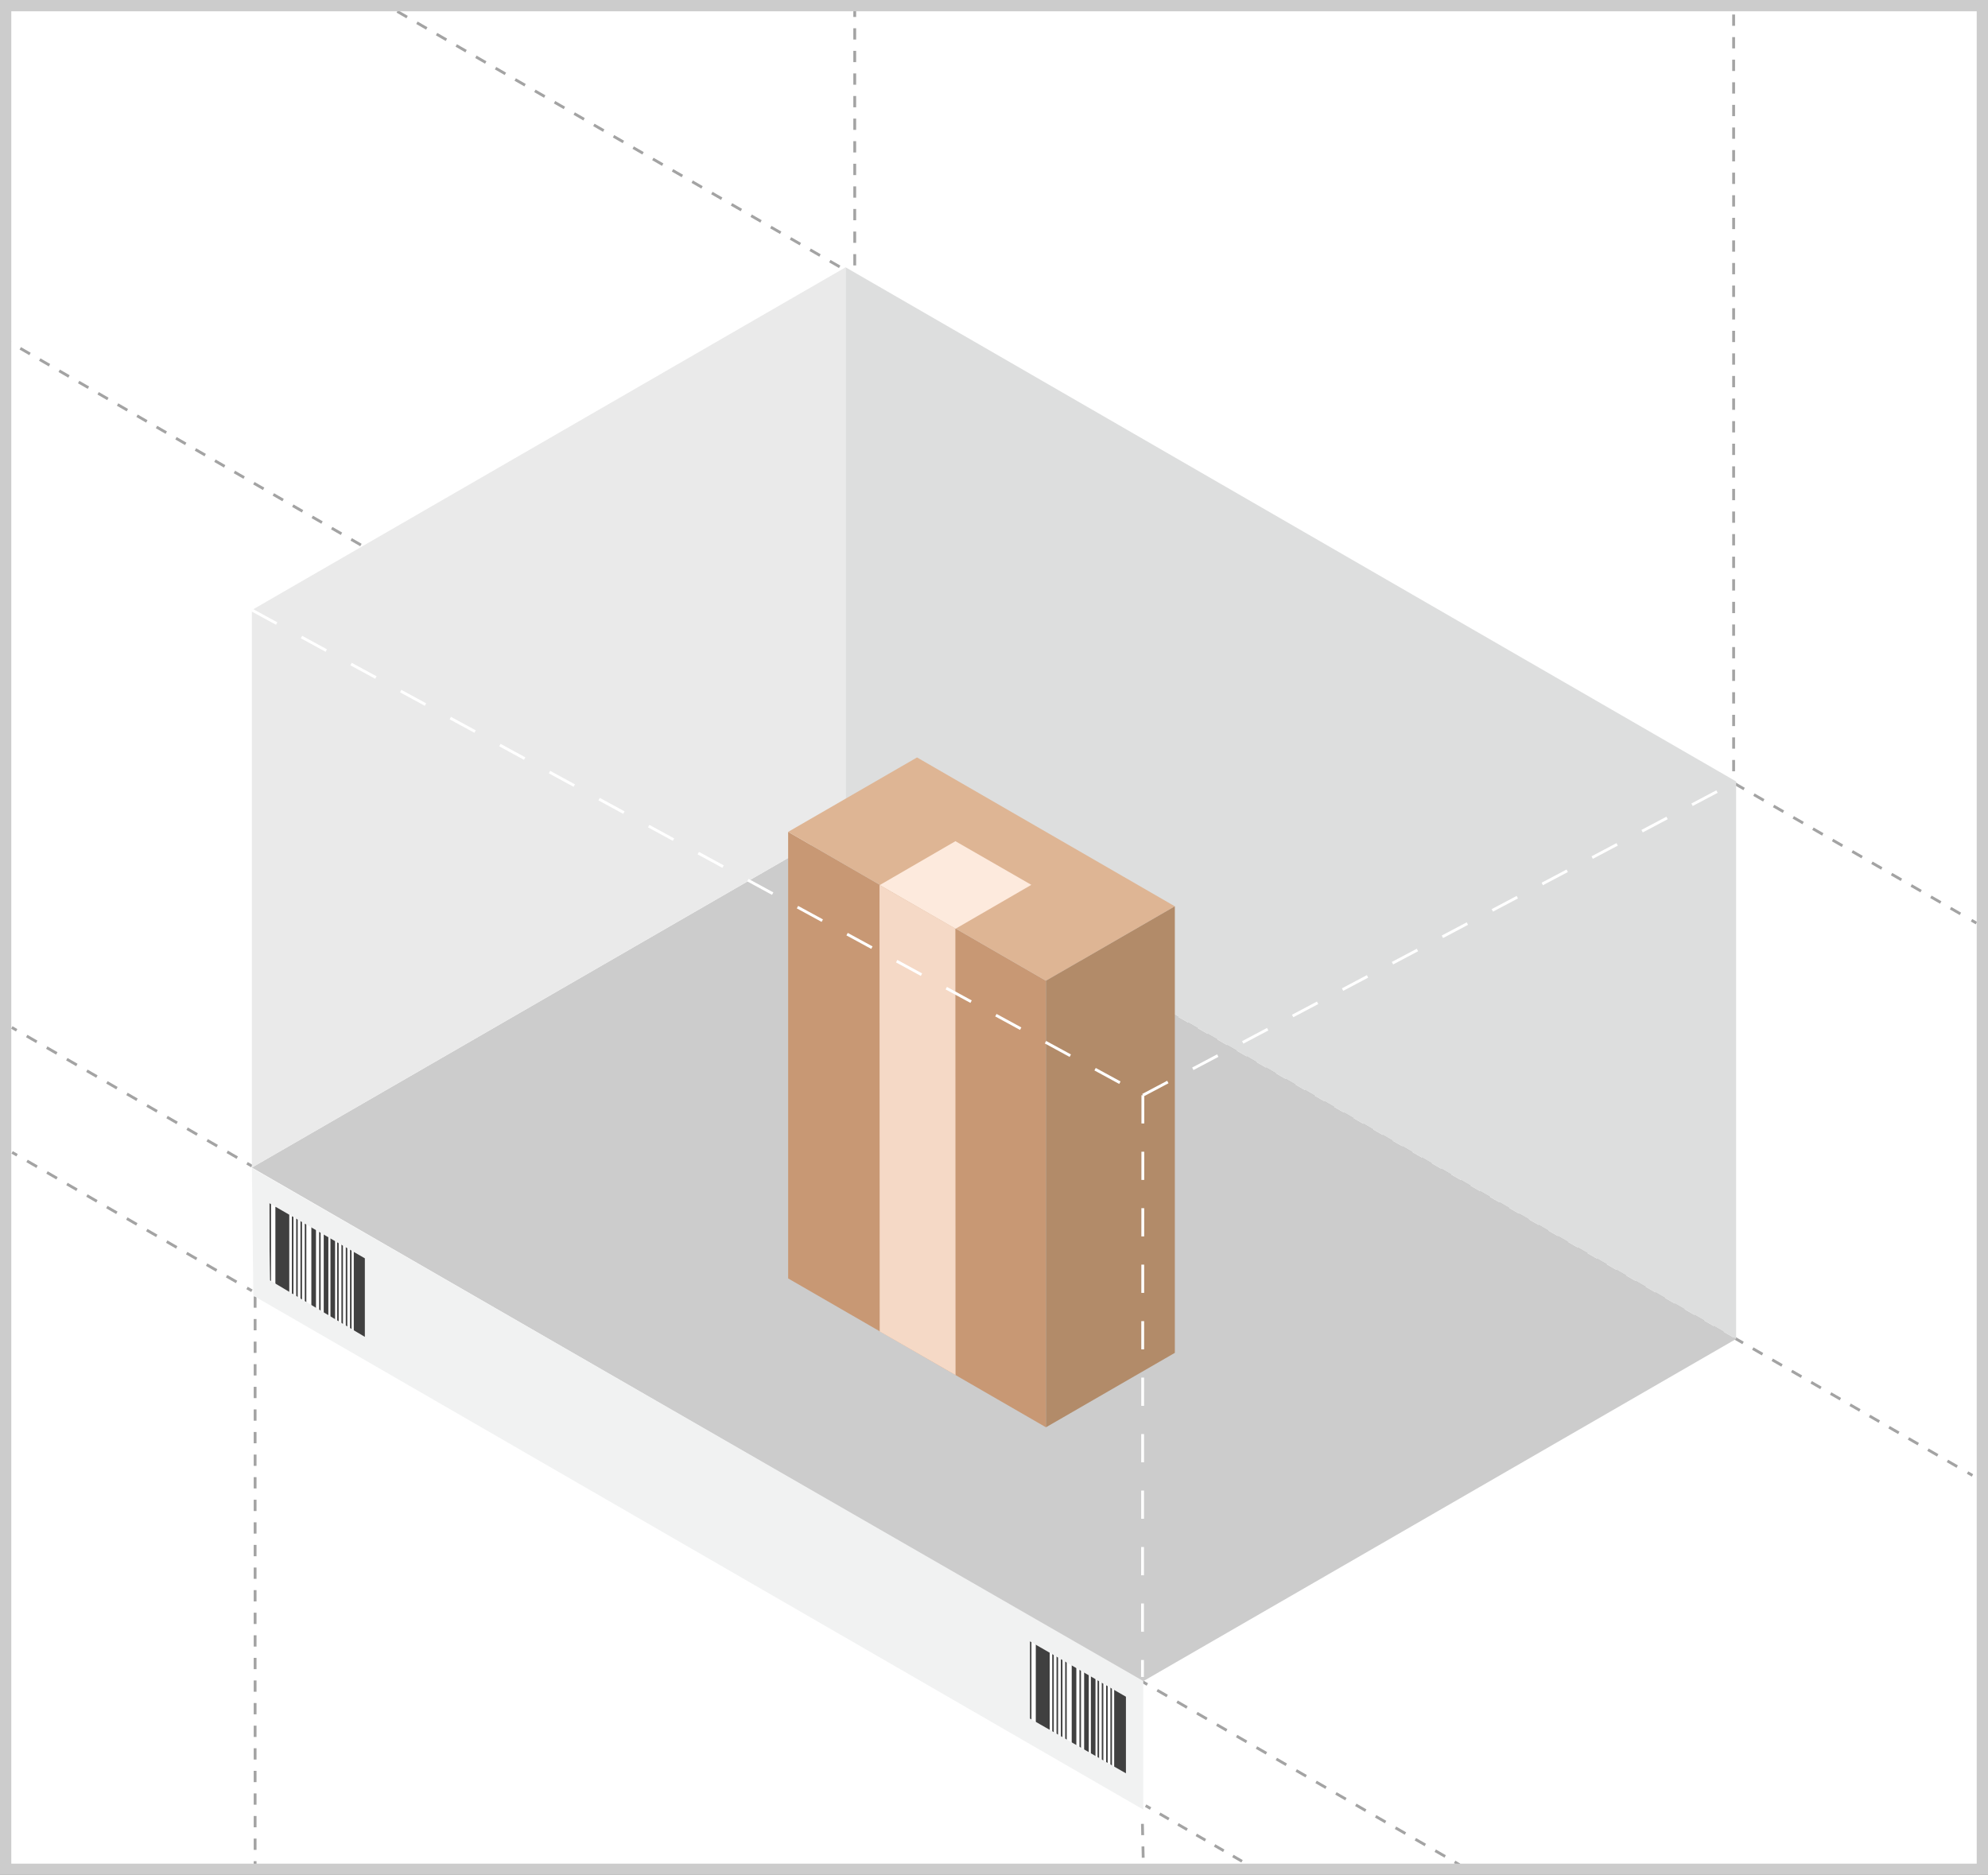 <svg xmlns="http://www.w3.org/2000/svg" viewBox="0 0 352 332"><rect x="0" y="0" width="352" height="332" fill="#333333" stroke="none"/><defs><style>.cls-1{fill:#fff;}.cls-10,.cls-11,.cls-2,.cls-22,.cls-3,.cls-4,.cls-5,.cls-6,.cls-7,.cls-8,.cls-9{fill:none;}.cls-10,.cls-2,.cls-3,.cls-4,.cls-5,.cls-6,.cls-7,.cls-8,.cls-9{stroke:#a3a3a3;}.cls-10,.cls-2,.cls-22,.cls-3,.cls-4,.cls-5,.cls-6,.cls-7,.cls-8,.cls-9{stroke-linejoin:round;stroke-width:0.5px;}.cls-3{stroke-dasharray:2.05 2.05;}.cls-4{stroke-dasharray:2.04 2.04;}.cls-5{stroke-dasharray:1.87 1.87;}.cls-6{stroke-dasharray:2.03 2.03;}.cls-7{stroke-dasharray:1.99 1.99;}.cls-8{stroke-dasharray:2.01 2.01;}.cls-9{stroke-dasharray:2;}.cls-10,.cls-22{stroke-dasharray:5;}.cls-11{stroke:#ccc;stroke-miterlimit:10;stroke-width:2px;}.cls-12{opacity:0.75;}.cls-13{fill:#ccc;}.cls-14{fill:#eaeaea;}.cls-15{fill:#dddede;}.cls-16{fill:#f1f2f2;}.cls-17{fill:#c89874;}.cls-18{fill:#deb594;}.cls-19{fill:#b28b69;}.cls-20{fill:#f5d9c6;}.cls-21{fill:#fdeadd;}.cls-22{stroke:#fff;}</style></defs><title>Asset 6</title><g id="Layer_2" data-name="Layer 2"><g id="Layer_1-2" data-name="Layer 1"><rect class="cls-1" x="1" y="1" width="350" height="330"/><line class="cls-2" x1="2.09" y1="181.93" x2="2.95" y2="182.43"/><line class="cls-3" x1="4.73" y1="183.45" x2="42.85" y2="205.47"/><line class="cls-2" x1="43.74" y1="205.98" x2="44.6" y2="206.48"/><line class="cls-2" x1="2.15" y1="204.05" x2="3.02" y2="204.55"/><line class="cls-4" x1="4.79" y1="205.57" x2="42.85" y2="227.55"/><line class="cls-2" x1="43.74" y1="228.06" x2="44.6" y2="228.56"/><line class="cls-2" x1="202.85" y1="319.73" x2="203.72" y2="320.23"/><line class="cls-5" x1="205.34" y1="321.17" x2="220.7" y2="330.03"/><line class="cls-2" x1="221.5" y1="330.5" x2="222.37" y2="331"/><line class="cls-2" x1="202.28" y1="297.77" x2="203.15" y2="298.27"/><line class="cls-6" x1="204.9" y1="299.29" x2="256.68" y2="329.18"/><line class="cls-2" x1="257.56" y1="329.69" x2="258.42" y2="330.19"/><line class="cls-2" x1="1" y1="60.19" x2="1.87" y2="60.69"/><line class="cls-7" x1="3.59" y1="61.68" x2="347.52" y2="260.25"/><line class="cls-2" x1="348.38" y1="260.75" x2="349.25" y2="261.25"/><line class="cls-2" x1="67.73" y1="0.52" x2="68.6" y2="1.02"/><line class="cls-8" x1="70.34" y1="2.02" x2="348.21" y2="162.45"/><line class="cls-2" x1="349.08" y1="162.95" x2="349.95" y2="163.45"/><line class="cls-9" x1="306.96" y1="2.57" x2="306.96" y2="237.12"/><line class="cls-9" x1="151.34" y1="1" x2="151.34" y2="47.33"/><line class="cls-9" x1="45.17" y1="229.56" x2="45.17" y2="330.41"/><line class="cls-9" x1="202.28" y1="322.95" x2="202.44" y2="329.93"/><path class="cls-10" d="M316.4,158.37"/><path class="cls-10" d="M211.36,213.93"/><rect class="cls-11" x="1" y="1" width="350" height="330"/><g class="cls-12"><rect x="48.76" y="213.67" width="2.46" height="16.31"/><rect x="62.64" y="220.95" width="2.46" height="16.31"/><rect x="55.13" y="216.88" width="0.82" height="16.31"/><rect x="57.32" y="217.58" width="0.82" height="16.31"/><rect x="58.51" y="219.05" width="0.82" height="16.31"/><rect x="51.68" y="215.01" width="0.28" height="16.31"/><rect x="47.71" y="212.98" width="0.28" height="16.31"/><rect x="52.44" y="215.66" width="0.28" height="16.31"/><rect x="53.2" y="216.01" width="0.28" height="16.31"/><rect x="53.96" y="216.66" width="0.28" height="16.31"/><rect x="59.69" y="219.18" width="0.28" height="16.31"/><rect x="60.45" y="219.83" width="0.28" height="16.31"/><rect x="61.22" y="220.18" width="0.28" height="16.31"/><rect x="61.97" y="220.83" width="0.28" height="16.31"/><rect x="56.5" y="217.58" width="0.28" height="16.31"/></g><g class="cls-12"><rect x="183.4" y="290.64" width="2.46" height="16.31"/><rect x="197.28" y="297.91" width="2.46" height="16.31"/><rect x="189.76" y="293.85" width="0.82" height="16.31"/><rect x="191.96" y="294.54" width="0.82" height="16.31"/><rect x="193.15" y="296.01" width="0.82" height="16.31"/><rect x="186.31" y="291.97" width="0.28" height="16.31"/><rect x="182.35" y="289.94" width="0.28" height="16.31"/><rect x="187.07" y="292.62" width="0.28" height="16.31"/><rect x="187.84" y="292.97" width="0.28" height="16.31"/><rect x="188.6" y="293.62" width="0.28" height="16.31"/><rect x="194.33" y="296.15" width="0.28" height="16.31"/><rect x="195.08" y="296.79" width="0.28" height="16.31"/><rect x="195.85" y="297.15" width="0.28" height="16.31"/><rect x="196.61" y="297.79" width="0.28" height="16.31"/><rect x="191.13" y="294.54" width="0.28" height="16.31"/></g><polygon class="cls-13" points="44.6 206.74 149.72 146.05 307.4 237.09 202.28 297.77 44.6 206.74"/><polygon class="cls-14" points="44.6 108.02 44.6 206.74 149.72 146.05 149.72 47.33 44.6 108.02"/><polygon class="cls-15" points="149.72 47.33 149.72 146.05 307.4 237.09 307.4 138.37 149.72 47.33"/><path class="cls-16" d="M44.6,206.83l.26,22.59,157.57,91V297.66Zm20,29.89-16.78-10L47.6,213l17,9.81ZM199.36,314l-17-9.7V290.63l17,9.81Z"/><polygon class="cls-17" points="139.55 147.3 185.2 173.66 185.2 252.73 139.55 226.37 139.55 147.3"/><polygon class="cls-18" points="185.2 173.66 208.02 160.48 162.37 134.12 139.55 147.3 185.2 173.66"/><polygon class="cls-19" points="185.2 173.66 208.02 160.48 208.02 239.55 185.2 252.73 185.2 173.66"/><polygon class="cls-20" points="155.73 156.7 169.16 164.42 169.19 243.49 155.76 235.76 155.73 156.7"/><polygon class="cls-21" points="182.61 156.68 169.2 164.45 155.77 156.72 169.17 148.95 182.61 156.68"/><line class="cls-22" x1="44.6" y1="108.02" x2="202.36" y2="193.93"/><line class="cls-22" x1="202.36" y1="193.93" x2="202.29" y2="296.94"/><line class="cls-22" x1="202.36" y1="193.93" x2="307.4" y2="138.37"/></g></g></svg>